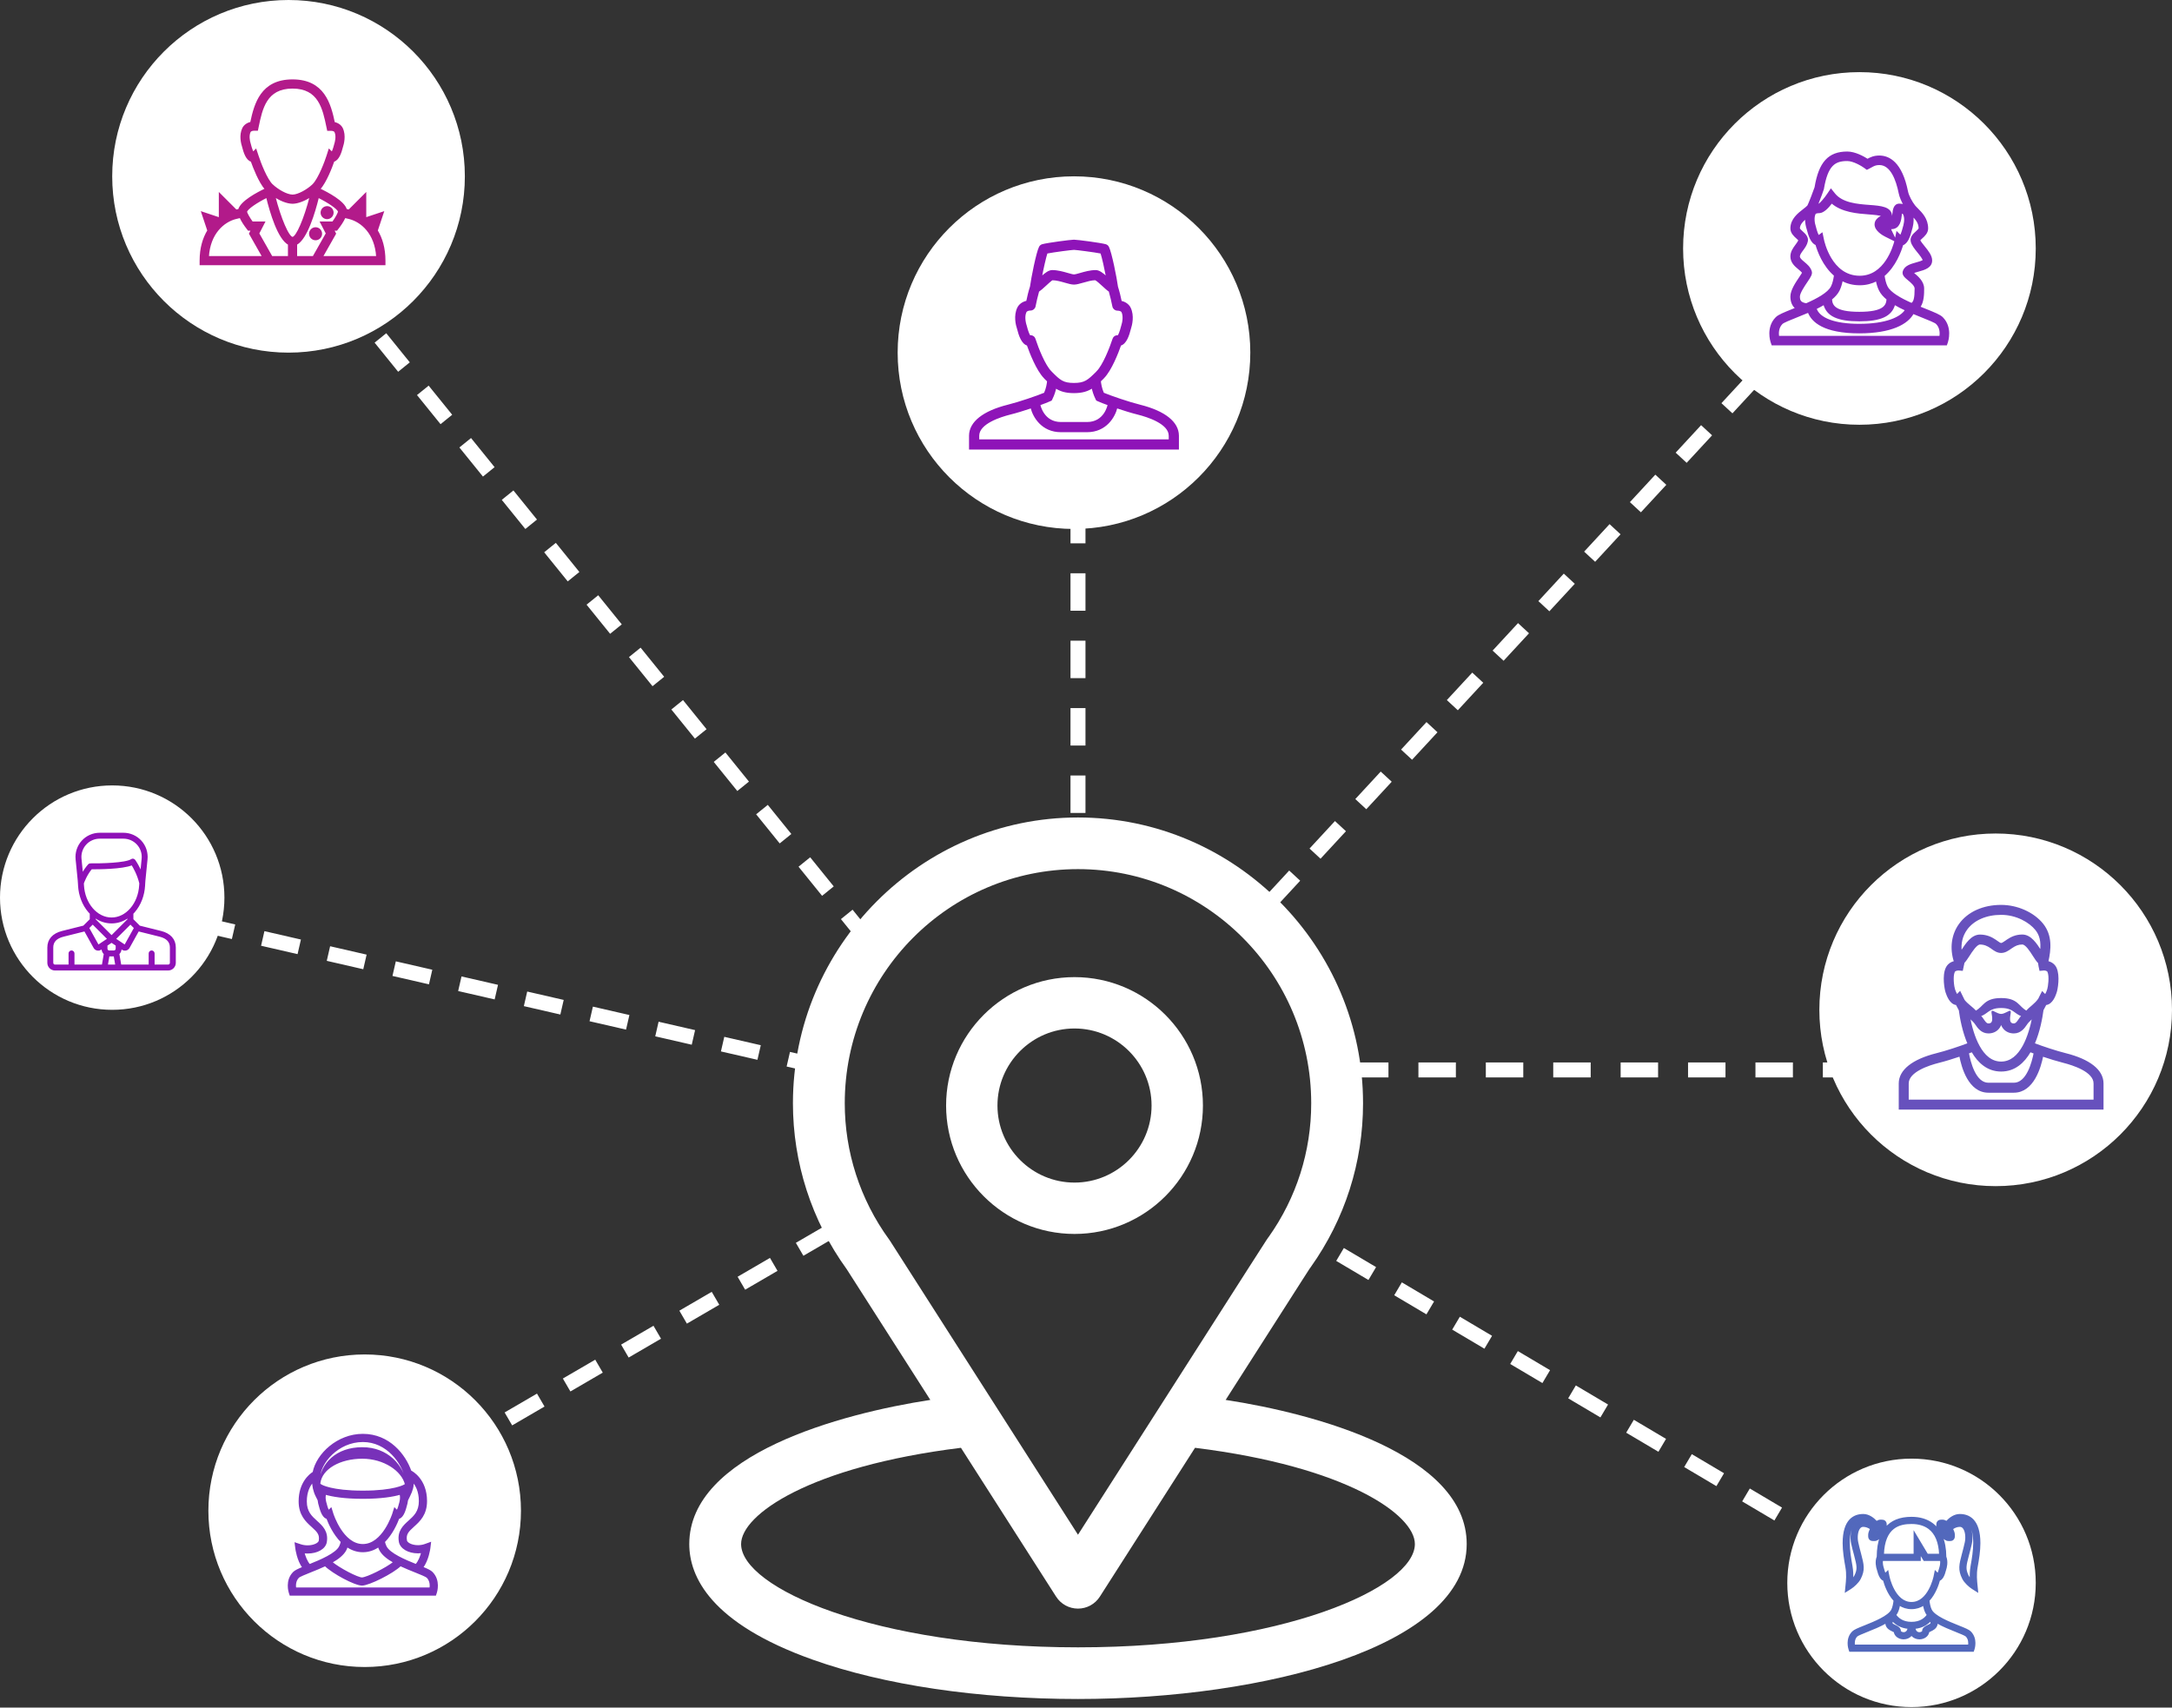 <?xml version="1.0" encoding="UTF-8"?>
<svg width="290px" height="228px" viewBox="0 0 290 228" version="1.1" xmlns="http://www.w3.org/2000/svg" xmlns:xlink="http://www.w3.org/1999/xlink">
    <rect x="0" y="0" width="290" height="228" fill="#333333" stroke="none"/>
    <!-- Generator: Sketch 48.1 (47250) - http://www.bohemiancoding.com/sketch -->
    <title>location (1)</title>
    <desc>Created with Sketch.</desc>
    <defs></defs>
    <g id="Location" stroke="none" stroke-width="1" fill="none" fill-rule="evenodd" transform="translate(-43, -161)">
        <g id="Group" transform="translate(16, 72)">
            <g id="CTA">
                <g id="Text">
                    <g id="location-(1)" transform="translate(27, 89)">
                        <path d="M163.646,186.919 C176.214,167.265 174.634,169.717 174.996,169.205 C179.572,162.773 181.99,155.203 181.99,147.313 C181.99,126.388 164.953,109.151 143.93,109.151 C122.976,109.151 105.87,126.354 105.87,147.313 C105.87,155.198 108.339,162.966 113.064,169.484 L124.213,186.919 C112.293,188.745 92.03,194.185 92.03,206.164 C92.03,210.531 94.889,216.754 108.514,221.603 C118.027,224.989 130.604,226.854 143.93,226.854 C168.848,226.854 195.83,219.849 195.83,206.164 C195.83,194.183 175.59,188.748 163.646,186.919 Z M118.844,165.691 C118.806,165.632 118.767,165.574 118.725,165.517 C114.793,160.125 112.79,153.736 112.79,147.313 C112.79,130.067 126.723,116.048 143.93,116.048 C161.101,116.048 175.07,130.073 175.07,147.313 C175.07,153.746 173.105,159.919 169.385,165.168 C169.052,165.606 170.791,162.914 143.93,204.92 L118.844,165.691 Z M143.93,219.957 C116.712,219.957 98.95,211.984 98.95,206.164 C98.95,202.252 108.077,195.82 128.302,193.313 L141.012,213.19 C141.647,214.183 142.747,214.785 143.93,214.785 C145.112,214.785 146.212,214.183 146.847,213.19 L159.557,193.313 C179.783,195.82 188.91,202.252 188.91,206.164 C188.91,211.935 171.307,219.957 143.93,219.957 Z" id="Shape" fill="#FFFFFF" fill-rule="nonzero"></path>
                        <path d="M143.93,107.546 L143.93,69.007" id="Line" stroke="#FFFFFF" stroke-width="2" style="mix-blend-mode: overlay;" stroke-linecap="square" stroke-dasharray="3,6"></path>
                        <path d="M170.148,119.852 L235.959,48.69" id="Line-2" stroke="#FFFFFF" stroke-width="2" style="mix-blend-mode: overlay;" stroke-linecap="square" stroke-dasharray="3,6"></path>
                        <path d="M181.384,142.86 L252.084,142.86" id="Line-3" stroke="#FFFFFF" stroke-width="2" style="mix-blend-mode: overlay;" stroke-linecap="square" stroke-dasharray="3,6"></path>
                        <path d="M179.779,168.007 L248.046,208.452" id="Line-4" stroke="#FFFFFF" stroke-width="2" style="mix-blend-mode: overlay;" stroke-linecap="square" stroke-dasharray="3,6"></path>
                        <path d="M110.221,164.797 L61.531,193.155" id="Line-5" stroke="#FFFFFF" stroke-width="2" style="mix-blend-mode: overlay;" stroke-linecap="square" stroke-dasharray="3,6"></path>
                        <path d="M109.151,142.325 L23.007,122.528" id="Line-6" stroke="#FFFFFF" stroke-width="2" style="mix-blend-mode: overlay;" stroke-linecap="square" stroke-dasharray="3,6"></path>
                        <path d="M115.572,125.203 L47.62,41.199" id="Line-7" stroke="#FFFFFF" stroke-width="2" style="mix-blend-mode: overlay;" stroke-linecap="square" stroke-dasharray="3,6"></path>
                        <path d="M143.466,130.468 C134.012,130.468 126.321,138.159 126.321,147.613 C126.321,157.067 134.012,164.759 143.466,164.759 C152.921,164.759 160.612,157.067 160.612,147.613 C160.612,138.159 152.921,130.468 143.466,130.468 Z M143.466,157.901 C137.794,157.901 133.179,153.286 133.179,147.613 C133.179,141.941 137.794,137.326 143.466,137.326 C149.139,137.326 153.754,141.941 153.754,147.613 C153.754,153.286 149.139,157.901 143.466,157.901 Z" id="Shape" fill="#FFFFFF" fill-rule="nonzero"></path>
                        <g id="Group-2">
                            <circle id="Oval" fill="#FFFFFF" cx="38.524" cy="23.542" r="23.542"></circle>
                            <path d="M42.905,31.212 C42.905,31.637 42.561,31.981 42.136,31.981 C41.711,31.981 41.366,31.637 41.366,31.212 C41.366,30.787 41.711,30.442 42.136,30.442 C42.561,30.442 42.905,30.787 42.905,31.212 L42.905,31.212 Z M51.365,34.801 L51.365,35.314 L26.753,35.314 L26.753,34.801 C26.753,33.133 27.16,31.81 27.78,30.786 L26.968,28.35 L29.266,29.116 C29.283,29.103 29.3,29.091 29.317,29.078 L29.317,25.872 L31.529,28.084 C31.653,28.055 31.773,28.026 31.9,27.998 C32.187,26.909 34.404,25.746 35.457,25.249 C34.614,24.282 33.875,22.348 33.572,21.5 C32.937,21.331 32.619,20.382 32.409,19.541 C32.28,19.151 31.998,18.064 32.444,17.141 C32.634,16.752 33.024,16.475 33.506,16.372 C34.034,13.87 34.885,10.701 39.059,10.701 C43.233,10.701 44.084,13.875 44.612,16.388 C45.094,16.485 45.484,16.757 45.674,17.141 C46.135,18.1 45.807,19.254 45.699,19.582 C45.499,20.387 45.181,21.331 44.546,21.5 C44.254,22.337 43.521,24.272 42.663,25.251 C43.717,25.749 45.928,26.908 46.217,27.996 C46.344,28.025 46.465,28.054 46.59,28.084 L48.802,25.872 L48.802,29.078 C48.818,29.09 48.835,29.103 48.853,29.115 L51.15,28.35 L50.338,30.786 C50.958,31.81 51.365,33.133 51.365,34.801 L51.365,34.801 Z M36.331,24.684 L36.336,24.684 C37.07,25.371 38.249,26.069 39.069,26.084 C39.854,26.069 41.074,25.361 41.787,24.684 C42.618,23.869 43.505,21.423 43.695,20.808 L43.951,20.003 L44.331,20.382 C44.423,20.223 44.561,19.905 44.715,19.295 C44.782,19.085 45.048,18.213 44.751,17.593 C44.689,17.459 44.453,17.367 44.187,17.367 L43.771,17.367 L43.684,16.957 C43.177,14.506 42.602,11.727 39.059,11.727 C35.511,11.727 34.942,14.501 34.434,16.947 L34.352,17.352 L33.931,17.352 C33.624,17.352 33.424,17.475 33.367,17.587 C33.137,18.064 33.229,18.762 33.393,19.254 C33.552,19.89 33.696,20.213 33.788,20.377 L34.157,20.008 L34.419,20.797 C34.752,21.823 35.577,23.946 36.331,24.684 L36.331,24.684 Z M35.103,34.288 L33.349,31.195 L33.604,30.699 L33.168,30.699 L33.014,30.501 C32.719,30.122 32.318,29.553 32.077,29.008 C31.877,29.052 31.68,29.098 31.491,29.146 C29.865,29.55 27.978,31.139 27.794,34.288 L35.103,34.288 L35.103,34.288 Z M38.546,32.605 C37.176,31.873 36.137,28.388 35.629,26.306 C34.302,26.965 32.998,27.826 32.891,28.259 C32.888,28.44 33.245,29.086 33.675,29.674 L35.285,29.674 L34.514,31.171 L36.281,34.288 L38.546,34.288 L38.546,32.605 L38.546,32.605 Z M41.447,26.236 C40.683,26.724 39.797,27.096 39.069,27.109 C38.303,27.096 37.431,26.719 36.669,26.23 C37.419,29.191 38.503,31.724 39.059,31.724 C39.615,31.724 40.698,29.194 41.447,26.236 L41.447,26.236 Z M41.837,34.288 L43.604,31.171 L42.833,29.673 L44.444,29.673 C44.873,29.085 45.229,28.436 45.223,28.236 C45.119,27.823 43.815,26.965 42.489,26.306 C41.98,28.388 40.942,31.872 39.572,32.604 L39.572,34.288 L41.837,34.288 L41.837,34.288 Z M50.324,34.288 C50.14,31.139 48.253,29.55 46.627,29.146 C46.439,29.098 46.241,29.052 46.041,29.007 C45.801,29.552 45.399,30.122 45.104,30.501 L44.95,30.699 L44.515,30.699 L44.77,31.195 L43.016,34.288 L50.324,34.288 L50.324,34.288 Z M43.674,29.161 C44.099,29.161 44.443,28.817 44.443,28.391 C44.443,27.967 44.099,27.622 43.674,27.622 C43.249,27.622 42.905,27.967 42.905,28.391 C42.905,28.817 43.249,29.161 43.674,29.161 L43.674,29.161 Z" id="i-2027" stroke="#B21A8A" stroke-width="0.2" fill="#B21A8A"></path>
                            <circle id="Oval-Copy" fill="#FFFFFF" cx="143.395" cy="47.085" r="23.542"></circle>
                            <path d="M152.229,54.141 C150.709,53.766 148.285,52.932 147.304,52.52 C147.004,51.845 146.914,51.201 146.886,50.875 C147.013,50.752 147.142,50.625 147.278,50.49 C147.296,50.472 147.313,50.455 147.325,50.437 C148.345,49.406 149.243,47.058 149.597,46.055 C150.316,45.858 150.675,44.786 150.901,43.882 C151.058,43.401 151.376,42.172 150.872,41.123 C150.658,40.688 150.217,40.38 149.672,40.265 C149.543,39.643 149.389,38.972 149.173,38.304 C149.015,37.111 148.336,33.705 147.966,32.995 C147.893,32.853 147.762,32.747 147.609,32.704 C146.933,32.515 143.854,32.106 143.391,32.103 C142.936,32.106 139.856,32.515 139.181,32.704 C139.027,32.747 138.897,32.853 138.823,32.995 C138.455,33.702 137.782,37.081 137.619,38.288 C137.401,38.957 137.246,39.632 137.117,40.254 C136.572,40.363 136.138,40.676 135.917,41.117 C135.414,42.166 135.726,43.401 135.877,43.835 C136.115,44.786 136.474,45.858 137.193,46.05 C137.564,47.099 138.452,49.405 139.466,50.437 C139.478,50.454 139.494,50.472 139.506,50.49 C139.644,50.626 139.775,50.757 139.904,50.881 C139.875,51.21 139.784,51.849 139.486,52.52 C138.505,52.932 136.081,53.765 134.559,54.141 C131.286,54.964 129.483,56.398 129.483,58.181 L129.483,59.926 L157.306,59.926 L157.306,58.181 C157.306,56.398 155.504,54.964 152.229,54.141 L152.229,54.141 Z M139.762,33.759 C140.708,33.572 143.117,33.264 143.391,33.263 C143.671,33.264 146.081,33.572 147.027,33.759 C147.226,34.365 147.553,35.82 147.787,37.045 C147.172,36.49 146.735,36.161 146.293,36.161 C145.574,36.161 144.839,36.372 144.249,36.542 C143.909,36.64 143.557,36.74 143.395,36.74 C143.233,36.74 142.881,36.64 142.541,36.542 C141.951,36.372 141.215,36.161 140.497,36.161 C140.055,36.161 139.618,36.49 139.003,37.045 C139.236,35.82 139.564,34.365 139.762,33.759 L139.762,33.759 Z M138.149,45.25 C138.085,45.058 137.929,44.919 137.732,44.873 C137.65,44.85 137.563,44.85 137.488,44.867 C137.39,44.722 137.204,44.363 136.99,43.511 C136.926,43.319 136.619,42.322 136.961,41.627 C137.024,41.499 137.251,41.361 137.598,41.361 C137.871,41.361 138.108,41.17 138.166,40.897 C138.304,40.225 138.454,39.538 138.646,38.877 C138.912,38.701 139.206,38.433 139.535,38.13 C139.843,37.845 140.359,37.371 140.497,37.32 C141.052,37.32 141.673,37.499 142.221,37.656 C142.676,37.787 143.069,37.9 143.395,37.9 C143.721,37.9 144.114,37.787 144.569,37.656 C145.116,37.499 145.737,37.32 146.243,37.314 C146.431,37.371 146.947,37.845 147.255,38.129 C147.58,38.43 147.872,38.697 148.136,38.872 C148.332,39.541 148.48,40.236 148.623,40.913 C148.681,41.186 148.919,41.378 149.191,41.378 C149.545,41.378 149.771,41.511 149.829,41.632 C150.09,42.172 149.986,42.96 149.789,43.556 C149.58,44.38 149.401,44.733 149.302,44.872 C149.22,44.855 149.139,44.861 149.052,44.879 C148.861,44.925 148.699,45.076 148.641,45.267 C148.264,46.421 147.331,48.82 146.467,49.654 C146.45,49.672 146.438,49.69 146.421,49.713 C145.302,50.814 144.867,51.232 143.389,51.232 C141.91,51.232 141.476,50.82 140.375,49.713 C140.358,49.695 140.34,49.673 140.323,49.654 C139.471,48.831 138.555,46.507 138.149,45.25 L138.149,45.25 Z M140.157,53.492 L140.344,53.408 L140.435,53.224 C140.698,52.699 140.849,52.182 140.941,51.746 C141.565,52.156 142.276,52.391 143.389,52.391 C144.507,52.391 145.218,52.154 145.847,51.739 C145.938,52.176 146.09,52.696 146.354,53.224 L146.445,53.407 L146.632,53.492 C146.918,53.622 147.408,53.813 147.994,54.025 C147.975,54.128 147.52,56.448 145.134,56.448 L141.656,56.448 C139.29,56.448 138.816,54.125 138.796,54.025 C139.381,53.814 139.871,53.623 140.157,53.492 L140.157,53.492 Z M156.147,58.767 L130.643,58.767 L130.643,58.181 C130.643,56.502 133.579,55.584 134.839,55.266 C135.664,55.062 136.721,54.737 137.695,54.409 C137.981,55.608 139.108,57.608 141.656,57.608 L145.134,57.608 C147.681,57.608 148.809,55.608 149.096,54.409 C150.069,54.736 151.124,55.062 151.948,55.266 C153.211,55.584 156.147,56.502 156.147,58.181 L156.147,58.767 L156.147,58.767 Z" id="i-1995" stroke="#8E14B8" stroke-width="0.2" fill="#8E14B8"></path>
                            <circle id="Oval-Copy-2" fill="#FFFFFF" cx="248.266" cy="33.173" r="23.542"></circle>
                            <path d="M259.326,42.425 C259.005,42.103 258.32,41.825 257.047,41.312 C256.808,41.216 256.553,41.114 256.289,41.006 C256.806,40.296 256.806,39.223 256.806,38.524 C256.806,37.603 256.002,36.938 255.47,36.498 C255.44,36.473 255.408,36.446 255.374,36.419 C255.593,36.321 255.932,36.228 256.146,36.168 C256.917,35.954 257.876,35.688 257.876,34.779 C257.876,34.149 257.381,33.539 256.903,32.948 C256.659,32.647 256.359,32.278 256.279,32.062 C256.337,31.984 256.477,31.858 256.574,31.771 C256.915,31.461 257.341,31.076 257.341,30.498 C257.341,29.245 256.572,28.472 256.011,27.907 C255.864,27.76 255.726,27.624 255.62,27.491 C255.243,27.014 254.777,26.182 254.656,25.578 C253.877,21.684 252.195,20.867 250.921,20.867 C250.175,20.867 249.714,21.108 249.346,21.312 C248.823,20.978 247.679,20.332 246.64,20.332 C244.165,20.332 242.927,21.702 242.375,25.021 C242.303,25.276 241.545,27.258 241.406,27.49 C241.298,27.624 241.068,27.803 240.825,27.991 C240.118,28.538 239.149,29.287 239.149,30.498 C239.149,31.076 239.575,31.461 239.917,31.771 C240.015,31.859 240.156,31.987 240.214,32.064 C240.154,32.262 239.987,32.489 239.811,32.728 C239.5,33.148 239.149,33.625 239.149,34.244 C239.149,35.024 239.711,35.493 240.163,35.87 C240.39,36.059 240.606,36.24 240.72,36.424 C240.636,36.574 240.469,36.821 240.34,37.014 C239.809,37.801 239.149,38.781 239.149,39.594 C239.149,40.359 239.418,40.848 239.813,41.164 C239.687,41.215 239.563,41.265 239.444,41.312 C238.17,41.825 237.485,42.103 237.164,42.425 C235.875,43.714 236.474,45.571 236.501,45.651 L236.624,46.015 L259.867,46.015 L259.99,45.651 C260.017,45.571 260.616,43.714 259.326,42.425 L259.326,42.425 Z M242.325,28.526 C242.365,28.442 242.559,28.358 242.927,28.357 C243.452,28.337 244.058,27.719 244.562,27.053 C245.936,28.259 247.988,28.415 249.534,28.531 C250.115,28.575 251.037,28.644 251.356,28.811 C251.322,28.83 251.289,28.849 251.26,28.865 C250.912,29.063 250.386,29.361 250.386,29.963 C250.386,30.767 251.431,31.352 251.752,31.512 L253.046,32.157 C252.835,32.99 251.665,36.919 248.305,36.919 C244.462,36.919 243.471,32.2 243.431,31.999 L243.26,31.182 L242.796,31.522 C242.698,31.363 242.534,31.014 242.349,30.271 C242.178,29.757 242.081,29.031 242.325,28.526 L242.325,28.526 Z M252.391,30.509 C252.419,30.504 252.462,30.498 252.526,30.498 C253.634,30.498 253.76,29.313 253.827,28.677 C253.837,28.591 253.848,28.483 253.861,28.387 C254.036,28.43 254.156,28.51 254.194,28.589 C254.505,29.241 254.227,30.153 254.158,30.369 C253.998,31.007 253.853,31.338 253.757,31.505 L253.278,31.031 L253.082,32.002 C253.081,32.005 253.078,32.019 253.073,32.044 L252.471,30.797 C252.428,30.71 252.395,30.583 252.391,30.509 L252.391,30.509 Z M245.943,37.421 C246.611,37.767 247.388,37.989 248.304,37.989 C249.171,37.989 249.912,37.779 250.553,37.45 C250.641,37.892 250.773,38.36 250.979,38.765 C251.193,39.191 251.546,39.579 251.984,39.937 C251.939,40.809 251.552,41.734 248.245,41.734 C244.941,41.734 244.553,40.811 244.507,39.939 C244.947,39.58 245.3,39.192 245.517,38.765 C245.723,38.348 245.856,37.87 245.943,37.421 L245.943,37.421 Z M243.549,40.603 C243.945,42.15 245.384,42.804 248.245,42.804 C251.107,42.804 252.547,42.15 252.942,40.602 C253.411,40.883 253.925,41.143 254.454,41.385 C253.833,42.421 251.834,43.339 248.245,43.339 C244.968,43.339 242.869,42.547 242.444,41.193 C242.828,41.007 243.201,40.81 243.549,40.603 L243.549,40.603 Z M256.271,30.498 C256.271,30.601 256.001,30.845 255.856,30.977 C255.522,31.28 255.106,31.657 255.211,32.204 C255.301,32.67 255.675,33.132 256.071,33.622 C256.364,33.983 256.806,34.529 256.812,34.763 C256.728,34.896 256.164,35.053 255.861,35.136 C255.167,35.328 254.38,35.547 254.159,36.215 C254.005,36.675 254.386,36.99 254.788,37.323 C255.166,37.635 255.736,38.107 255.736,38.524 C255.736,39.818 255.592,40.352 255.226,40.554 C253.793,39.917 252.365,39.136 251.932,38.283 C251.708,37.839 251.59,37.274 251.527,36.799 C253.043,35.517 253.76,33.544 254.015,32.664 C254.655,32.461 254.98,31.492 255.184,30.668 C255.275,30.396 255.499,29.587 255.353,28.765 C255.82,29.238 256.271,29.742 256.271,30.498 L256.271,30.498 Z M246.64,21.402 C247.503,21.402 248.659,22.117 248.996,22.367 L249.262,22.564 L249.557,22.415 C249.647,22.369 249.735,22.32 249.823,22.271 C250.158,22.085 250.424,21.937 250.921,21.937 C252.504,21.937 253.255,24.031 253.607,25.787 C253.709,26.304 253.975,26.89 254.269,27.395 C254.065,27.327 253.84,27.288 253.601,27.288 C252.899,27.288 252.817,28.056 252.763,28.564 C252.74,28.778 252.68,29.347 252.526,29.428 C252.442,29.428 252.364,29.433 252.291,29.442 C252.428,29.302 252.526,29.126 252.526,28.893 C252.526,27.684 251.112,27.577 249.615,27.464 C247.987,27.341 245.962,27.188 244.918,25.883 L244.462,25.314 L244.055,25.92 C243.634,26.549 243.073,27.187 242.855,27.289 C242.781,27.29 242.717,27.299 242.65,27.304 C242.996,26.464 243.408,25.317 243.422,25.236 C243.96,22.013 244.968,21.402 246.64,21.402 L246.64,21.402 Z M240.219,39.594 C240.219,39.108 240.85,38.171 241.227,37.612 C241.703,36.905 241.92,36.582 241.797,36.215 C241.625,35.696 241.212,35.353 240.848,35.048 C240.457,34.722 240.219,34.504 240.219,34.244 C240.219,33.977 240.439,33.678 240.672,33.363 C240.917,33.031 241.194,32.654 241.28,32.204 C241.385,31.657 240.969,31.28 240.635,30.977 C240.49,30.845 240.219,30.601 240.219,30.498 C240.219,29.953 240.641,29.517 241.11,29.131 C241.086,29.751 241.234,30.31 241.321,30.568 C241.536,31.433 241.859,32.412 242.49,32.636 C242.736,33.498 243.441,35.466 244.965,36.761 C244.9,37.262 244.779,37.843 244.559,38.283 C244.116,39.154 242.636,39.949 241.173,40.594 C240.392,40.469 240.219,40.166 240.219,39.594 L240.219,39.594 Z M259.048,44.945 L237.443,44.945 C237.378,44.495 237.373,43.73 237.924,43.184 C238.101,43.002 239.069,42.617 239.845,42.307 C240.325,42.115 240.831,41.911 241.337,41.695 C241.387,41.7 241.438,41.704 241.488,41.708 C241.965,42.924 243.516,44.41 248.245,44.41 C252.566,44.41 254.702,43.176 255.432,41.813 C255.845,41.986 256.254,42.15 256.646,42.307 C257.422,42.617 258.39,43.002 258.567,43.184 C259.118,43.73 259.112,44.495 259.048,44.945 L259.048,44.945 Z" id="i-1990" stroke="#8427BC" stroke-width="0.2" fill="#8427BC"></path>
                            <circle id="Oval-Copy-3" fill="#FFFFFF" cx="266.458" cy="134.834" r="23.542"></circle>
                            <path d="M275.804,140.723 C274.56,140.418 272.699,139.796 271.568,139.366 C272.281,137.721 272.603,135.911 272.745,134.849 C272.903,134.554 273.039,134.295 273.14,134.097 C273.988,134.035 274.378,132.881 274.503,132.502 C274.638,132.129 274.978,130.292 274.486,129.246 C274.288,128.821 273.892,128.527 273.389,128.414 L273.395,128.397 C273.752,126.786 273.949,124.937 272.717,123.399 C271.506,121.895 269.336,120.923 267.187,120.923 C264.807,120.923 262.782,121.833 261.64,123.427 C260.639,124.813 260.402,126.628 260.984,128.409 C260.611,128.499 260.147,128.714 259.893,129.24 C259.384,130.292 259.735,132.129 259.87,132.497 C260,132.881 260.396,134.028 261.227,134.097 C261.329,134.3 261.471,134.567 261.635,134.872 C261.776,135.935 262.098,137.733 262.805,139.367 C261.674,139.797 259.814,140.418 258.57,140.723 C255.375,141.526 253.616,142.923 253.616,144.664 L253.616,148.057 L280.757,148.057 L280.757,144.664 C280.757,142.923 278.998,141.526 275.804,140.723 L275.804,140.723 Z M262.556,124.083 C263.489,122.793 265.174,122.053 267.186,122.053 C269.256,122.053 271.014,123.088 271.834,124.111 C272.428,124.846 272.631,125.728 272.484,127.012 C272.484,127.006 272.479,127 272.473,126.995 C271.873,126.05 271.121,124.88 270.013,124.88 C269.125,124.88 268.52,125.202 268,125.547 L267.802,125.688 C267.57,125.847 267.332,126.011 267.185,126.011 C267.055,126.011 266.852,125.869 266.642,125.717 C266.563,125.66 266.484,125.604 266.399,125.547 C265.936,125.236 265.285,124.886 264.358,124.886 C263.267,124.886 262.515,126.05 261.91,126.989 C261.887,127.023 261.865,127.068 261.836,127.108 C261.691,125.994 261.934,124.948 262.556,124.083 L262.556,124.083 Z M262.222,133.565 C262.154,133.423 262.092,133.299 262.041,133.197 L261.685,132.468 L261.289,132.881 C261.21,132.768 261.08,132.547 260.933,132.117 C260.825,131.823 260.605,130.365 260.91,129.731 C261.023,129.494 261.419,129.488 261.493,129.482 L261.985,129.522 L262.086,129.036 C262.12,128.855 262.16,128.685 262.199,128.516 C262.414,128.289 262.623,127.973 262.867,127.6 C263.245,127.006 263.884,126.016 264.359,126.016 C264.981,126.016 265.405,126.243 265.773,126.486 C265.846,126.537 265.914,126.588 265.982,126.633 C266.316,126.87 266.689,127.142 267.186,127.142 C267.69,127.142 268.091,126.859 268.447,126.61 L268.628,126.486 C269.069,126.192 269.459,126.011 270.013,126.011 C270.505,126.011 271.116,126.966 271.517,127.6 C271.765,127.99 271.981,128.318 272.207,128.538 C272.229,128.702 272.252,128.866 272.286,129.03 L272.393,129.528 L272.902,129.482 C272.976,129.482 273.355,129.494 273.462,129.726 C273.756,130.359 273.541,131.823 273.433,132.129 C273.292,132.558 273.162,132.779 273.083,132.886 L272.687,132.485 L272.331,133.192 C272.308,133.243 272.274,133.305 272.246,133.373 C271.743,134.119 271.081,134.453 270.578,135.058 C269.448,134.492 269.448,133.361 267.186,133.361 C264.924,133.361 264.924,134.492 263.793,135.058 C263.325,134.509 262.714,134.187 262.222,133.565 L262.222,133.565 Z M268.317,135.058 C267.186,135.623 267.186,135.623 266.056,135.058 C265.773,134.916 266.621,136.754 265.49,136.754 C265.032,136.754 264.829,136.07 264.359,135.623 C265.377,135.306 265.49,134.492 267.186,134.492 C268.883,134.492 268.996,135.306 270.014,135.623 C269.556,136.07 269.346,136.754 268.883,136.754 C267.752,136.754 268.6,134.916 268.317,135.058 L268.317,135.058 Z M265.49,137.885 C266.027,137.885 266.497,137.682 266.808,137.308 C266.994,137.093 267.102,136.855 267.158,136.612 L267.215,136.612 C267.271,136.856 267.379,137.093 267.565,137.308 C267.876,137.681 268.346,137.885 268.883,137.885 C269.77,137.885 270.24,137.207 270.517,136.805 C270.619,136.658 270.715,136.522 270.806,136.432 L271.416,135.821 L271.438,135.793 C270.986,138.162 269.85,141.843 267.186,141.843 C264.512,141.843 263.381,138.156 262.934,135.793 L262.963,135.827 L263.562,136.421 C263.669,136.528 263.766,136.669 263.867,136.817 C264.144,137.217 264.608,137.885 265.49,137.885 L265.49,137.885 Z M263.313,140.384 C264.156,141.843 265.388,142.974 267.186,142.974 C268.984,142.974 270.217,141.843 271.06,140.384 C271.235,140.452 271.427,140.52 271.631,140.593 C271.405,141.786 270.681,144.67 268.883,144.67 L265.491,144.67 C263.687,144.67 262.992,141.763 262.782,140.582 C262.974,140.514 263.149,140.446 263.313,140.384 L263.313,140.384 Z M279.626,146.926 L254.747,146.926 L254.747,144.664 C254.747,143.024 257.614,142.131 258.841,141.821 C259.666,141.616 260.729,141.289 261.696,140.961 C261.985,142.493 262.895,145.801 265.49,145.801 L268.883,145.801 C271.467,145.801 272.411,142.504 272.711,140.972 C273.672,141.294 274.718,141.616 275.532,141.821 C276.759,142.131 279.626,143.024 279.626,144.664 L279.626,146.926 L279.626,146.926 Z" id="i-2013" stroke="#6751BD" stroke-width="0.2" fill="#6751BD"></path>
                            <circle id="Oval-Copy-4" fill="#FFFFFF" cx="14.982" cy="119.852" r="14.982"></circle>
                            <path d="M21.481,124.4 L18.603,123.683 C18.592,123.666 18.581,123.651 18.566,123.637 L17.709,122.78 L17.709,121.96 C17.781,121.888 17.85,121.812 17.918,121.734 C18.718,120.811 19.199,119.568 19.273,118.234 C19.276,118.18 19.278,118.127 19.281,118.073 C19.29,117.897 19.298,117.73 19.315,117.562 L19.599,114.726 C19.687,113.849 19.398,112.972 18.806,112.319 C18.214,111.666 17.369,111.292 16.488,111.292 L13.306,111.292 C12.424,111.292 11.579,111.666 10.988,112.319 C10.396,112.972 10.107,113.85 10.195,114.726 L10.478,117.56 C10.495,117.728 10.504,117.897 10.513,118.075 C10.516,118.128 10.518,118.181 10.521,118.234 C10.595,119.568 11.075,120.811 11.875,121.734 C11.943,121.812 12.013,121.887 12.085,121.96 L12.085,122.78 L11.227,123.637 C11.214,123.65 11.202,123.666 11.191,123.681 L8.313,124.4 C7.093,124.705 6.421,125.453 6.421,126.506 L6.421,128.56 C6.421,129.069 6.835,129.483 7.345,129.483 L22.449,129.483 C22.959,129.483 23.373,129.069 23.373,128.56 L23.373,126.506 C23.373,125.453 22.701,124.705 21.481,124.4 L21.481,124.4 Z M14.582,127.597 L15.212,127.597 C15.234,127.597 15.255,127.596 15.277,127.595 L15.498,128.894 L14.296,128.894 L14.517,127.595 C14.539,127.596 14.56,127.597 14.582,127.597 L14.582,127.597 Z M15.546,126.674 C15.546,126.858 15.396,127.008 15.212,127.008 L14.582,127.008 C14.398,127.008 14.248,126.858 14.248,126.674 L14.248,126.203 L14.897,125.771 L15.546,126.203 L15.546,126.674 L15.546,126.674 Z M12.675,122.465 C13.342,122.942 14.105,123.197 14.897,123.197 C15.689,123.197 16.452,122.942 17.119,122.465 L17.119,122.78 L14.897,125 L12.675,122.78 L12.675,122.465 L12.675,122.465 Z M16.006,125.801 C16.006,125.801 16.006,125.801 16.005,125.801 L15.36,125.371 L17.414,123.319 L17.992,123.897 C17.797,124.248 17.339,125.072 16.692,126.235 C16.691,126.237 16.688,126.241 16.681,126.243 C16.673,126.245 16.667,126.241 16.665,126.24 L16.006,125.801 L16.006,125.801 Z M11.425,112.715 C11.905,112.185 12.591,111.881 13.306,111.881 L16.488,111.881 C17.203,111.881 17.889,112.185 18.369,112.715 C18.849,113.244 19.083,113.956 19.012,114.667 L18.832,116.462 C18.434,115.513 17.993,114.905 17.967,114.87 C17.873,114.741 17.694,114.711 17.563,114.8 C16.787,115.329 13.335,115.396 12.069,115.378 C11.984,115.376 11.902,115.412 11.845,115.476 C11.484,115.879 11.199,116.332 10.988,116.73 L10.782,114.667 C10.711,113.956 10.945,113.245 11.425,112.715 L11.425,112.715 Z M11.11,118.201 C11.107,118.149 11.105,118.097 11.102,118.045 C11.1,118.009 11.098,117.972 11.097,117.936 C11.16,117.756 11.529,116.762 12.198,115.969 C13.014,115.976 16.348,115.971 17.631,115.427 C17.883,115.826 18.416,116.758 18.698,117.929 C18.696,117.967 18.694,118.006 18.692,118.043 C18.689,118.096 18.686,118.148 18.683,118.201 C18.548,120.672 16.884,122.607 14.897,122.607 C12.91,122.607 11.246,120.672 11.11,118.201 L11.11,118.201 Z M12.38,123.319 L14.434,125.371 L13.788,125.801 C13.788,125.801 13.788,125.801 13.788,125.801 L13.129,126.24 C13.127,126.241 13.121,126.245 13.113,126.243 C13.106,126.241 13.103,126.237 13.102,126.235 C12.455,125.072 11.997,124.248 11.801,123.897 L12.38,123.319 L12.38,123.319 Z M7.011,128.56 L7.011,126.506 C7.011,125.727 7.497,125.211 8.456,124.972 L11.326,124.255 C11.496,124.562 11.849,125.196 12.586,126.521 C12.668,126.669 12.81,126.776 12.974,126.816 C13.021,126.827 13.069,126.833 13.117,126.833 C13.236,126.833 13.355,126.798 13.456,126.73 L13.658,126.596 L13.658,126.674 C13.658,126.944 13.774,127.187 13.959,127.356 L13.697,128.894 L9.843,128.894 L9.843,127.303 C9.843,127.14 9.711,127.008 9.548,127.008 C9.385,127.008 9.253,127.14 9.253,127.303 L9.253,128.894 L7.345,128.894 C7.161,128.894 7.011,128.744 7.011,128.56 L7.011,128.56 Z M22.783,128.56 C22.783,128.744 22.633,128.894 22.449,128.894 L20.541,128.894 L20.541,127.303 C20.541,127.14 20.409,127.008 20.246,127.008 C20.083,127.008 19.951,127.14 19.951,127.303 L19.951,128.894 L16.097,128.894 L15.834,127.356 C16.02,127.187 16.136,126.944 16.136,126.674 L16.136,126.596 L16.337,126.73 C16.439,126.798 16.557,126.833 16.677,126.833 C16.725,126.833 16.773,126.827 16.82,126.816 C16.984,126.776 17.125,126.669 17.208,126.521 C17.944,125.197 18.297,124.563 18.467,124.256 L21.338,124.972 C22.297,125.211 22.783,125.727 22.783,126.506 L22.783,128.56 L22.783,128.56 Z" id="Shape" stroke="#8F10B7" stroke-width="0.2" fill="#8F10B7"></path>
                            <circle id="Oval-Copy-5" fill="#FFFFFF" cx="48.69" cy="201.716" r="20.867"></circle>
                            <path d="M57.678,209.962 C57.47,209.753 57.075,209.563 56.409,209.289 C57.153,208.269 57.346,206.819 57.358,206.728 L57.447,206.005 L56.765,206.251 C56.471,206.357 56.141,206.415 55.811,206.415 C54.942,206.415 54.295,206.045 54.237,205.702 C54.086,204.837 54.465,204.445 55.209,203.776 C55.972,203.089 56.917,202.238 56.917,200.427 C56.917,197.511 54.969,196.504 54.888,196.463 L54.827,196.433 C54.074,194.275 51.962,191.55 48.445,191.55 C45.085,191.55 42.326,194.156 41.841,196.599 C41.361,196.905 39.973,198.003 39.973,200.467 C39.973,202.278 40.919,203.13 41.681,203.816 C42.426,204.485 42.805,204.873 42.657,205.742 C42.599,206.077 41.944,206.438 41.066,206.438 C40.74,206.438 40.41,206.384 40.116,206.286 L39.443,206.063 L39.532,206.763 C39.544,206.859 39.733,208.279 40.459,209.298 C39.806,209.568 39.418,209.756 39.212,209.962 C38.138,211.036 38.637,212.582 38.658,212.647 L38.76,212.952 L58.129,212.952 L58.231,212.647 C58.253,212.582 58.752,211.036 57.678,209.962 L57.678,209.962 Z M54.64,199.775 C55.032,198.991 55.175,198.444 55.131,197.802 C55.553,198.275 56.025,199.099 56.025,200.427 C56.025,201.841 55.338,202.46 54.611,203.115 C53.911,203.744 53.118,204.462 53.354,205.854 C53.501,206.697 54.532,207.307 55.811,207.307 C55.985,207.307 56.163,207.294 56.337,207.272 C56.206,207.787 55.957,208.487 55.543,208.938 C54.062,208.343 52.011,207.482 51.52,206.51 C51.421,206.314 51.349,206.088 51.293,205.861 C52.351,204.8 52.97,203.373 53.212,202.724 C53.213,202.724 53.215,202.723 53.215,202.723 C53.653,202.6 53.966,202.076 54.219,201.056 C54.263,200.924 54.344,200.639 54.383,200.292 L54.64,199.775 L54.64,199.775 Z M43.443,199.476 C44.346,199.738 45.915,200.026 48.445,200.026 C50.971,200.026 52.538,199.739 53.442,199.478 C53.606,200.003 53.417,200.642 53.363,200.806 C53.23,201.338 53.109,201.613 53.03,201.752 L52.695,201.419 L52.477,202.122 C52.464,202.162 51.159,206.264 48.445,206.264 C45.73,206.264 44.425,202.162 44.412,202.121 L44.194,201.419 L43.86,201.75 C43.779,201.609 43.656,201.326 43.517,200.771 C43.473,200.638 43.28,200 43.443,199.476 L43.443,199.476 Z M42.896,198.317 L42.685,198.177 C42.678,198.126 42.678,198.079 42.674,198.029 C42.926,196.065 45.367,194.671 48.381,194.671 L48.382,194.671 C51.262,194.671 53.727,196.322 54.169,198.207 L53.999,198.314 C53.986,198.322 52.646,199.134 48.445,199.134 C44.244,199.134 42.904,198.322 42.896,198.317 L42.896,198.317 Z M46.169,206.909 C46.237,206.773 46.294,206.629 46.344,206.482 C46.939,206.886 47.635,207.156 48.445,207.156 C49.256,207.156 49.952,206.886 50.547,206.481 C50.598,206.629 50.654,206.774 50.723,206.911 C51.052,207.563 51.765,208.112 52.617,208.588 C51.561,209.437 49.025,210.692 48.334,210.723 C47.731,210.723 45.301,209.458 44.266,208.592 C45.122,208.115 45.837,207.564 46.169,206.909 L46.169,206.909 Z M48.453,192.442 C51.715,192.442 53.768,195.361 54.183,197.433 C54.238,197.707 54.261,197.935 54.247,198.158 L54.195,198.191 C53.842,195.69 51.729,193.333 48.381,193.333 L48.381,193.334 C44.924,193.333 42.908,195.429 42.671,197.994 C42.653,197.766 42.649,197.547 42.649,197.342 C42.649,195.369 45.083,192.442 48.453,192.442 L48.453,192.442 Z M41.066,207.33 C42.377,207.33 43.389,206.737 43.536,205.894 C43.772,204.498 42.978,203.785 42.278,203.152 C41.552,202.496 40.865,201.881 40.865,200.467 C40.865,199.133 41.34,198.308 41.764,197.834 C41.787,198.374 41.878,199.033 42.25,199.775 L42.507,200.288 C42.544,200.63 42.623,200.906 42.662,201.021 C42.925,202.075 43.238,202.6 43.675,202.722 C43.676,202.723 43.678,202.723 43.679,202.723 C43.92,203.371 44.539,204.798 45.596,205.859 C45.54,206.09 45.468,206.316 45.372,206.508 C44.877,207.487 42.809,208.352 41.326,208.947 C40.923,208.491 40.681,207.801 40.549,207.294 C40.722,207.316 40.892,207.33 41.066,207.33 L41.066,207.33 Z M57.449,212.06 L39.441,212.06 C39.389,211.687 39.386,211.049 39.843,210.592 C39.993,210.442 40.797,210.119 41.444,209.86 C42.078,209.607 42.766,209.33 43.422,209.022 C44.467,210.043 47.379,211.613 48.353,211.613 L48.354,211.613 C49.326,211.57 52.39,210.048 53.466,209.02 C54.123,209.329 54.812,209.606 55.447,209.86 C56.093,210.119 56.897,210.442 57.048,210.592 C57.504,211.049 57.502,211.687 57.449,212.06 L57.449,212.06 Z" id="i-2018" stroke="#7831B9" stroke-width="0.2" fill="#7831B9"></path>
                            <circle id="Oval-Copy-6" fill="#FFFFFF" cx="255.221" cy="211.347" r="16.587"></circle>
                            <path d="M262.093,207.333 L262.055,207.466 C261.672,208.925 261.497,209.592 262.085,210.763 C262.346,211.286 262.987,211.851 263.358,212.082 L264.014,212.495 L263.938,211.722 C263.87,211.082 263.779,210.199 263.95,209.247 C264.135,208.205 264.317,207.098 264.317,206.045 C264.317,202.91 262.873,202.251 261.664,202.251 C260.952,202.251 260.338,202.702 259.883,203.195 C259.72,203.081 259.553,203.009 259.39,203.009 L259.224,203.009 C259.11,203.009 258.92,203.009 258.776,203.157 C258.629,203.301 258.632,203.483 258.632,203.672 L258.632,203.767 C258.632,203.878 258.67,204.024 258.729,204.185 C258.519,203.912 258.281,203.67 258.009,203.465 C257.271,202.911 256.333,202.63 255.221,202.63 C253.678,202.63 252.526,203.1 251.767,204.028 C251.794,203.931 251.809,203.842 251.809,203.768 L251.81,203.672 C251.811,203.482 251.813,203.302 251.667,203.155 C251.523,203.009 251.332,203.009 251.218,203.009 L251.052,203.01 C250.89,203.01 250.723,203.082 250.561,203.198 C250.104,202.706 249.492,202.251 248.778,202.251 C247.569,202.251 246.125,202.91 246.125,206.045 C246.125,207.098 246.307,208.205 246.493,209.247 C246.664,210.199 246.573,211.078 246.504,211.722 L246.429,212.495 L247.084,212.082 C247.456,211.851 248.096,211.286 248.358,210.763 C248.945,209.592 248.771,208.925 248.388,207.466 L248.346,207.311 C248.24,206.913 248.123,206.462 248.013,205.961 C247.876,205.351 247.922,204.46 248.278,204.017 C248.411,203.85 248.57,203.771 248.778,203.771 C249.12,203.771 249.481,203.905 249.792,204.133 C249.635,204.426 249.535,204.714 249.535,204.905 L249.535,205.001 C249.533,205.191 249.532,205.37 249.677,205.518 C249.822,205.664 250.012,205.664 250.127,205.664 L250.293,205.663 C250.568,205.663 250.858,205.459 251.11,205.179 C250.827,205.916 250.682,206.814 250.675,207.869 C250.407,208.528 250.593,209.271 250.684,209.544 C250.902,210.416 251.159,210.862 251.515,210.981 C251.67,211.56 252.083,212.798 252.92,213.7 C252.881,214.087 252.794,214.597 252.609,214.967 C252.168,215.839 250.255,216.605 248.988,217.113 C248.083,217.475 247.601,217.674 247.374,217.902 C246.46,218.815 246.884,220.129 246.903,220.184 L246.989,220.443 L263.453,220.443 L263.54,220.184 C263.558,220.128 263.982,218.814 263.069,217.901 C262.842,217.673 262.359,217.474 261.454,217.112 C260.188,216.605 258.275,215.838 257.834,214.967 C257.641,214.58 257.558,214.067 257.522,213.7 C258.359,212.798 258.772,211.559 258.928,210.98 C259.283,210.861 259.54,210.416 259.75,209.572 C259.828,209.339 260.046,208.553 259.767,207.864 C259.759,206.771 259.584,205.843 259.251,205.081 C259.52,205.412 259.844,205.662 260.148,205.662 L260.315,205.666 C260.429,205.666 260.622,205.666 260.766,205.518 C260.91,205.37 260.91,205.192 260.906,204.999 L260.906,204.904 C260.906,204.714 260.811,204.426 260.652,204.135 C260.963,203.903 261.323,203.771 261.664,203.771 C261.873,203.771 262.032,203.85 262.165,204.017 C262.521,204.46 262.566,205.351 262.43,205.961 C262.32,206.469 262.199,206.928 262.093,207.333 L262.093,207.333 Z M247.687,203.543 C247.153,204.207 247.099,205.347 247.27,206.128 C247.384,206.64 247.505,207.102 247.615,207.504 L247.653,207.655 C248.017,209.043 248.138,209.509 247.679,210.422 C247.611,210.566 247.482,210.729 247.334,210.884 C247.361,210.358 247.353,209.755 247.24,209.115 C247.058,208.106 246.883,207.038 246.883,206.045 C246.883,203.323 247.964,203.009 248.778,203.009 C248.816,203.009 248.85,203.013 248.888,203.016 C248.415,202.99 247.986,203.168 247.687,203.543 L247.687,203.543 Z M250.293,204.905 C250.296,204.664 250.832,203.837 251.051,203.768 C251.049,204.009 250.513,204.836 250.293,204.905 L250.293,204.905 Z M255.221,203.388 C256.165,203.388 256.95,203.618 257.553,204.071 C258.453,204.747 258.941,205.92 259.004,207.561 L257.331,207.561 L255.6,204.67 L255.6,207.561 L251.438,207.561 C251.569,203.83 253.646,203.388 255.221,203.388 L255.221,203.388 Z M256.84,214.281 C256.902,214.62 256.997,214.989 257.157,215.308 C257.213,215.418 257.285,215.524 257.365,215.628 C257.043,216.097 256.414,216.653 255.221,216.653 C254.029,216.653 253.4,216.096 253.078,215.628 C253.158,215.523 253.231,215.417 253.287,215.306 C253.445,214.988 253.541,214.62 253.602,214.281 C254.053,214.572 254.587,214.758 255.221,214.758 C255.857,214.758 256.391,214.572 256.84,214.281 L256.84,214.281 Z M257.854,216.751 C257.825,216.868 257.591,216.978 257.403,217.067 C257.122,217.198 256.737,217.38 256.737,217.79 C256.737,217.885 256.529,218.032 256.273,218.032 C256.151,218.032 255.978,218 255.837,217.847 C255.738,217.739 255.673,217.581 255.636,217.39 C256.662,217.293 257.324,216.845 257.742,216.38 C257.871,216.607 257.863,216.717 257.854,216.751 L257.854,216.751 Z M252.701,216.38 C253.118,216.845 253.782,217.293 254.807,217.389 C254.77,217.581 254.705,217.739 254.606,217.846 C254.466,217.999 254.291,218.032 254.17,218.032 C253.913,218.032 253.705,217.885 253.705,217.789 C253.705,217.379 253.321,217.198 253.04,217.066 C252.852,216.978 252.618,216.868 252.589,216.75 C252.581,216.717 252.572,216.608 252.701,216.38 L252.701,216.38 Z M262.533,218.437 C262.921,218.825 262.92,219.368 262.875,219.685 L247.568,219.685 C247.524,219.367 247.521,218.825 247.909,218.437 C248.037,218.309 248.721,218.035 249.27,217.815 C250.105,217.481 251.048,217.102 251.829,216.644 C251.823,216.745 251.83,216.841 251.853,216.933 C251.969,217.4 252.402,217.604 252.717,217.752 C252.791,217.787 252.895,217.836 252.952,217.872 C253.004,218.385 253.53,218.79 254.17,218.79 C254.557,218.79 254.91,218.637 255.165,218.359 C255.187,218.335 255.202,218.305 255.222,218.281 C255.242,218.305 255.257,218.335 255.279,218.359 C255.534,218.636 255.887,218.79 256.273,218.79 C256.913,218.79 257.44,218.385 257.492,217.872 C257.548,217.836 257.652,217.786 257.726,217.752 C258.042,217.603 258.474,217.4 258.59,216.933 C258.613,216.841 258.621,216.745 258.614,216.645 C259.395,217.102 260.338,217.481 261.172,217.815 C261.722,218.035 262.406,218.309 262.533,218.437 L262.533,218.437 Z M259.022,209.36 C258.91,209.81 258.808,210.044 258.741,210.162 L258.401,209.822 L258.261,210.514 C258.254,210.549 257.53,214 255.221,214 C252.913,214 252.189,210.549 252.182,210.514 L252.042,209.821 L251.702,210.161 C251.633,210.041 251.529,209.801 251.412,209.332 C251.363,209.184 251.233,208.725 251.323,208.318 L256.358,208.318 L256.358,207.411 L256.902,208.318 L259.12,208.318 C259.212,208.745 259.066,209.23 259.022,209.36 L259.022,209.36 Z M260.035,204.817 C259.781,204.597 259.428,204.032 259.394,203.801 C259.39,203.793 259.39,203.782 259.39,203.774 C259.394,203.778 259.402,203.778 259.406,203.786 C259.614,203.892 259.97,204.407 260.099,204.722 C260.126,204.794 260.145,204.855 260.148,204.9 C260.114,204.885 260.076,204.858 260.035,204.817 L260.035,204.817 Z M262.79,207.655 L262.824,207.527 C262.934,207.113 263.055,206.651 263.173,206.128 C263.343,205.347 263.291,204.207 262.756,203.543 C262.479,203.195 262.1,203.013 261.664,203.013 C261.626,203.013 261.589,203.013 261.554,203.016 C261.589,203.013 261.626,203.009 261.664,203.009 C262.479,203.009 263.559,203.323 263.559,206.045 C263.559,207.034 263.385,208.106 263.203,209.115 C263.089,209.755 263.082,210.358 263.105,210.884 C262.961,210.729 262.832,210.566 262.76,210.422 C262.305,209.509 262.426,209.043 262.79,207.655 L262.79,207.655 Z" id="i-2014" stroke="#5268BC" stroke-width="0.2" fill="#5268BC"></path>
                        </g>
                    </g>
                </g>
            </g>
        </g>
    </g>
</svg>